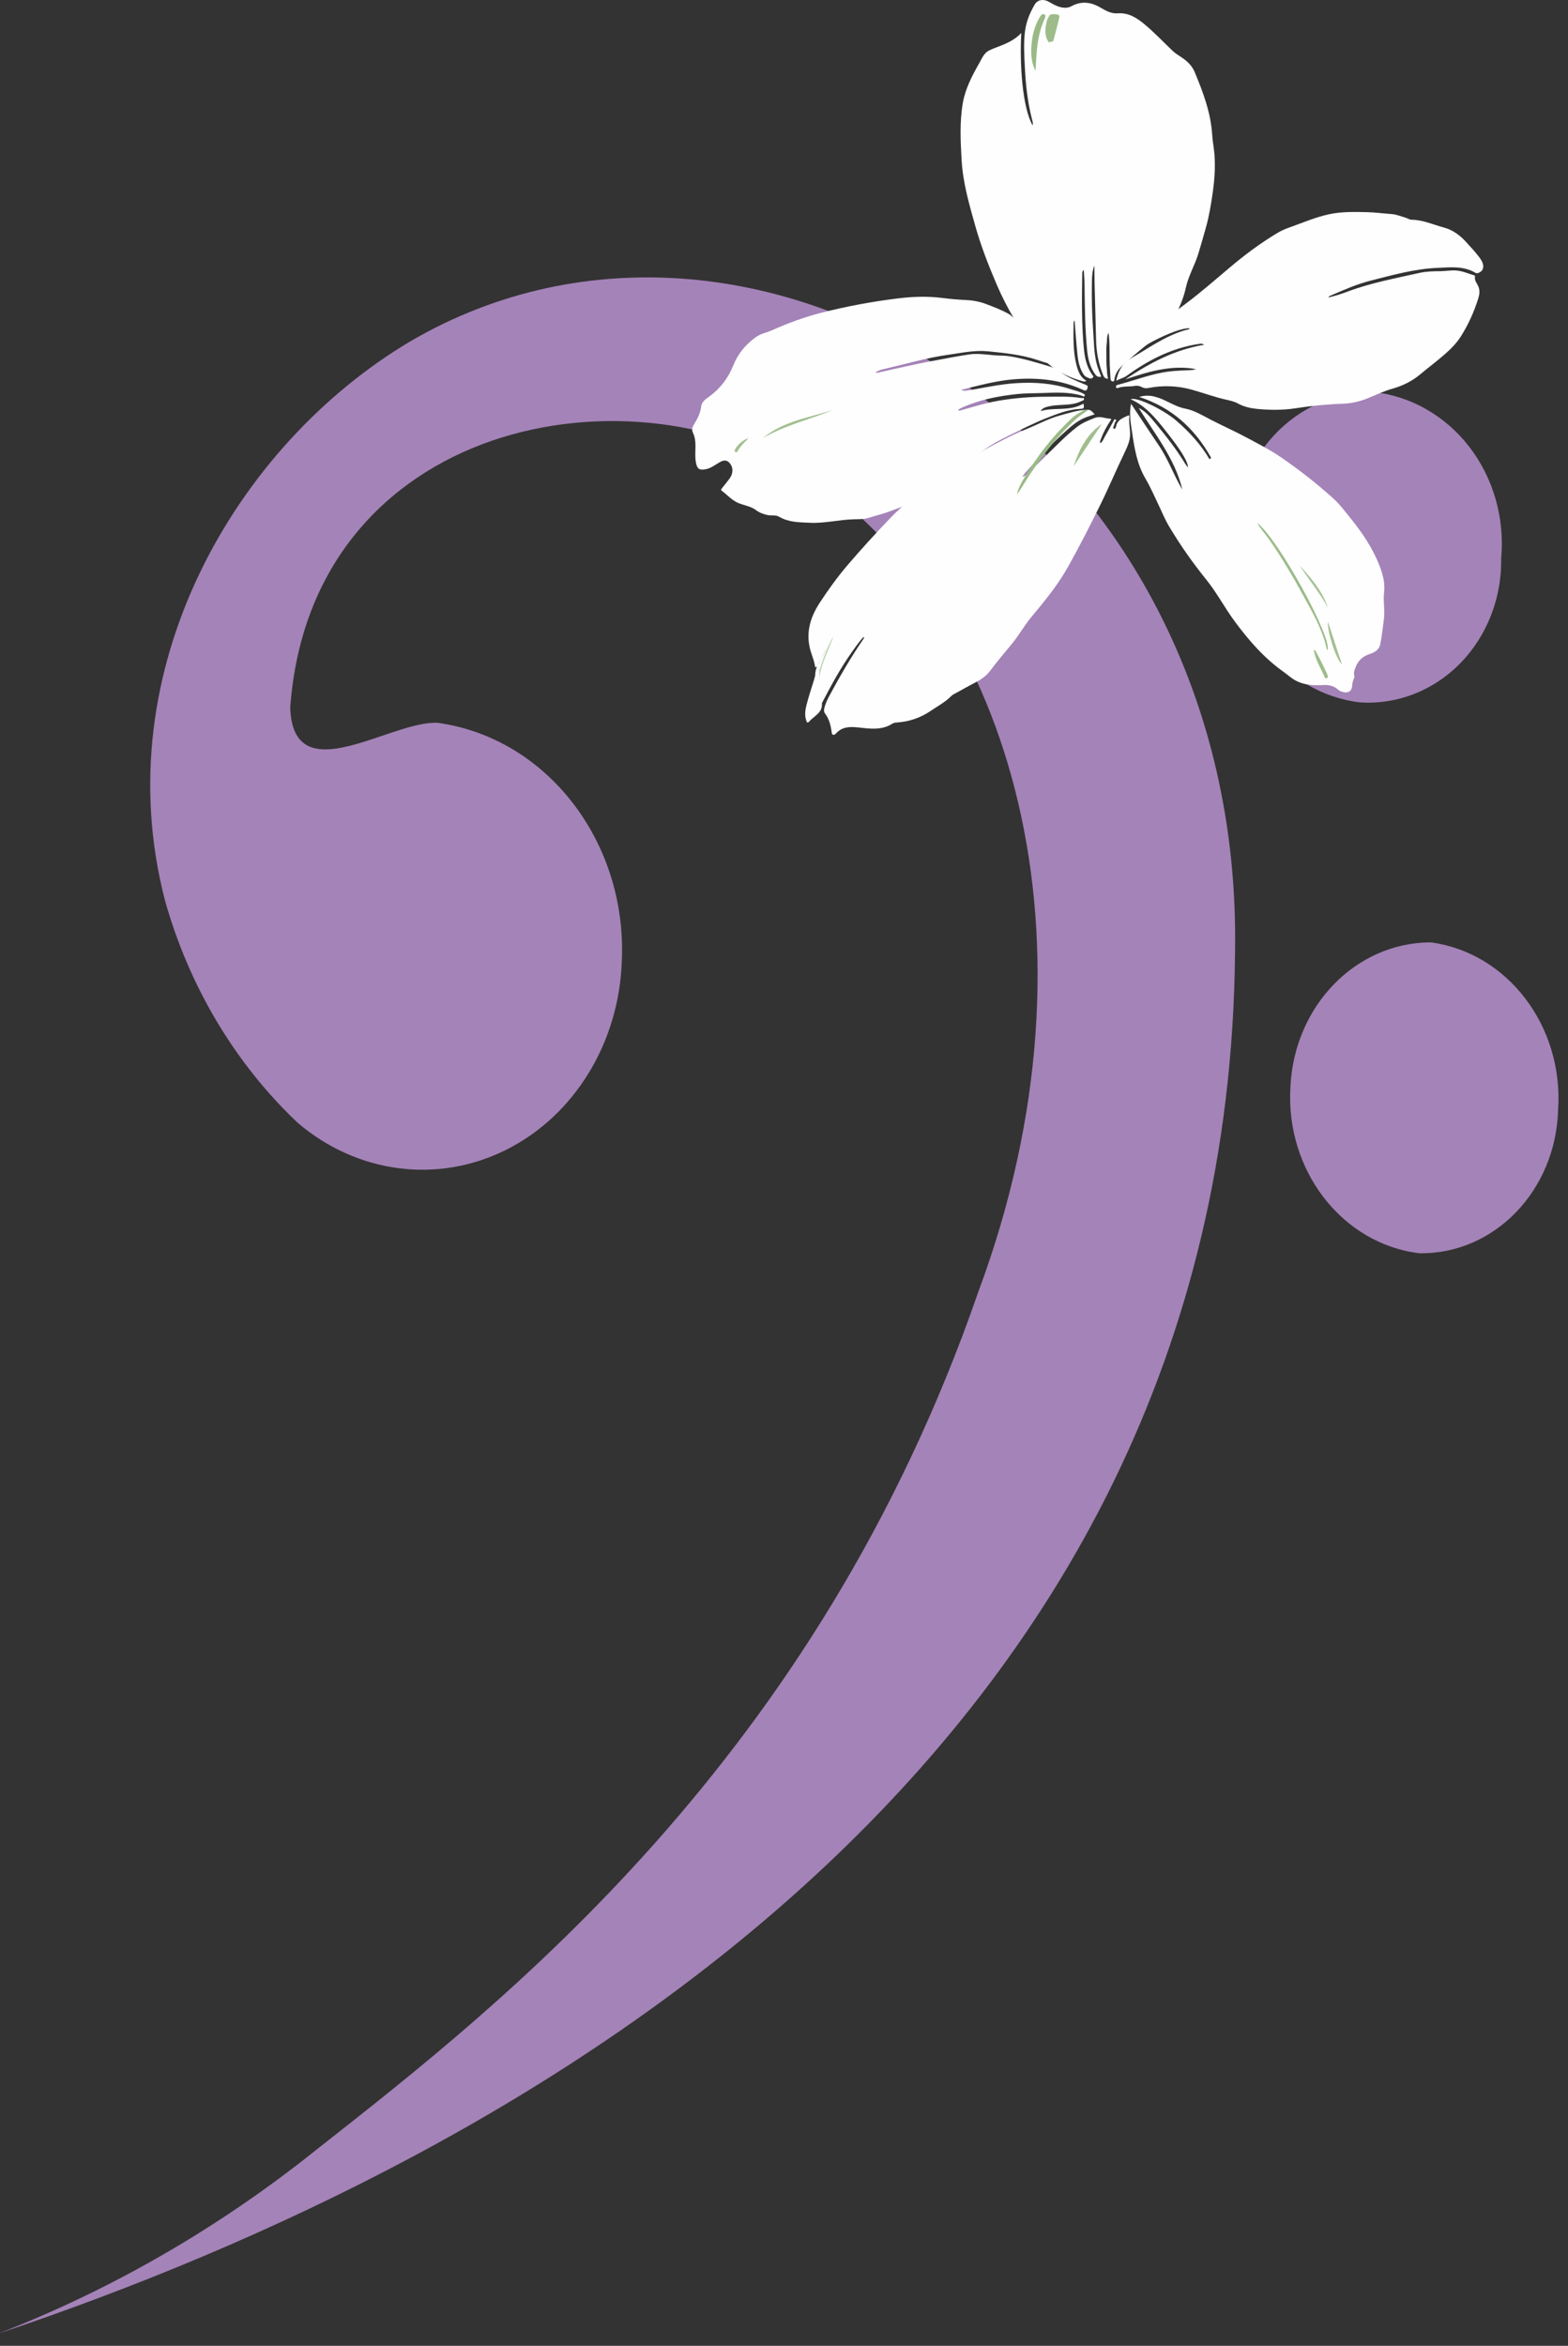 <?xml version="1.0" encoding="UTF-8"?>
<svg width="111px" height="166px" viewBox="0 0 111 166" version="1.1" xmlns="http://www.w3.org/2000/svg" xmlns:xlink="http://www.w3.org/1999/xlink">
    <rect x="0" y="0" width="111" height="166" fill="#333333" stroke="none"/>
    <!-- Generator: Sketch 53.2 (72643) - https://sketchapp.com -->
    <title>BassDesign</title>
    <desc>Created with Sketch.</desc>
    <defs>
        <polygon id="path-1" points="0.102 0.18 76.871 0.18 76.871 75.949 0.102 75.949"></polygon>
    </defs>
    <g id="Page-2" stroke="none" stroke-width="1" fill="none" fill-rule="evenodd">
        <g id="Home" transform="translate(-1054, -2578)">
            <g id="ContactSection" transform="translate(384, 2407)">
                <g id="BassDesign" transform="translate(663.492, 159)">
                    <g id="bassdesign" transform="translate(60.5, 103.465) rotate(178) translate(-60.5, -103.465) translate(3, 30.965)" fill="#A483B8">
                        <path d="M89.483,115.019 C87.316,135.251 64.337,138.912 51.835,129.817 C38.481,119.952 32.053,96.714 42.246,72.012 C54.854,39.294 77.762,22.801 91.152,13.012 C98.232,7.732 105.985,3.603 114.166,0.758 C76.2,12.01 25.731,38.601 23.245,95.365 C21.327,131.628 54.961,154.134 80.071,140.646 C92.679,133.748 102.482,118.218 98.823,101.724 C97.329,95.571 94.263,90.001 89.98,85.654 C85.896,81.913 80.222,80.976 75.297,83.229 C70.371,85.482 67.029,90.544 66.646,96.329 C65.989,104.726 71.409,112.253 79.076,113.593 C82.379,113.902 89.483,108.969 89.483,115.019 Z" id="Path"></path>
                        <path d="M12.11,134.683 C9.457,134.313 7.051,132.832 5.424,130.568 C3.798,128.304 3.083,125.443 3.439,122.617 C3.486,119.802 4.636,117.137 6.61,115.265 C8.583,113.394 11.201,112.488 13.83,112.765 C19.149,113.613 22.885,118.793 22.287,124.488 C22.231,127.287 21.121,129.945 19.207,131.862 C17.293,133.78 14.735,134.797 12.11,134.683 L12.11,134.683 Z" id="Path"></path>
                        <path d="M9.383,95.615 C3.975,94.711 0.181,89.37 0.774,83.491 C1.115,77.768 5.634,73.394 10.935,73.655 C16.402,74.503 20.258,79.886 19.65,85.817 C19.15,91.495 14.659,95.781 9.383,95.615 L9.383,95.615 Z" id="Path"></path>
                        <path d="M75.529,91.008 C75.529,90.688 75.778,90.127 75.921,89.726 C77.545,87.062 80.185,85.402 83.057,85.241 C87.552,84.84 91.227,87.043 91.512,90.287 C91.798,93.531 88.337,96.495 83.984,97.056 C81.021,97.594 78.022,96.365 76.064,93.812" id="Path"></path>
                        <path d="M83.098,15.308 C83.098,15.308 83.098,15.526 83.098,15.526 C83.098,16.252 82.232,17.306 80.802,18.323 C79.372,19.34 77.039,20.466 76.324,19.958 C75.609,19.449 76.663,18.105 78.432,16.833 C79.508,15.947 80.805,15.346 82.195,15.09" id="Path"></path>
                    </g>
                    <g id="Jasmine" transform="translate(46.508, 0)">
                        <g id="Group-3">
                            <mask id="mask-2" fill="white">
                                <use xlink:href="#path-1"></use>
                            </mask>
                            <g id="Clip-2"></g>
                        </g>
                        <path d="M37.955,38.647 C37.723,38.721 37.604,38.6 37.503,38.456 C37.152,37.955 37.015,37.381 36.958,36.789 C36.808,35.227 36.794,33.66 36.775,32.093 C36.771,31.771 36.741,31.449 36.721,31.098 C36.599,31.204 36.612,31.312 36.611,31.412 C36.585,33.157 36.562,34.903 36.726,36.644 C36.789,37.309 36.919,37.962 37.325,38.526 C37.361,38.576 37.435,38.636 37.381,38.697 C37.328,38.758 37.241,38.816 37.153,38.782 C36.989,38.717 36.82,38.668 36.71,38.5 C36.427,38.067 36.324,37.582 36.273,37.087 C36.19,36.289 36.137,35.489 36.071,34.68 C36.009,34.745 35.999,34.821 35.998,34.893 C35.988,35.886 35.955,36.883 36.212,37.857 C36.325,38.284 36.474,38.701 36.902,38.939 C36.833,39.011 36.76,39.009 36.667,38.984 C35.346,38.628 34.243,37.979 33.383,36.885 C32.22,35.405 31.275,33.817 30.539,32.093 C29.974,30.769 29.451,29.432 29.059,28.05 C28.619,26.499 28.165,24.939 28.073,23.326 C27.996,21.981 27.927,20.619 28.16,19.282 C28.338,18.26 28.828,17.337 29.34,16.436 C29.529,16.104 29.666,15.733 30.055,15.553 C30.227,15.473 30.402,15.402 30.58,15.336 C31.21,15.101 31.826,14.841 32.299,14.334 C32.169,16.521 32.379,19.646 33.105,20.874 C33.142,20.679 33.077,20.533 33.043,20.394 C32.744,19.206 32.61,18 32.551,16.778 C32.509,15.915 32.451,15.054 32.563,14.195 C32.65,13.526 32.906,12.907 33.244,12.327 C33.453,11.971 33.866,11.912 34.234,12.119 C34.588,12.318 34.939,12.532 35.366,12.549 C35.543,12.557 35.703,12.517 35.858,12.433 C36.553,12.057 37.232,12.145 37.887,12.528 C38.275,12.755 38.659,12.979 39.134,12.943 C39.9,12.885 40.496,13.281 41.028,13.724 C41.723,14.303 42.347,14.964 43.002,15.59 C43.202,15.781 43.438,15.924 43.666,16.075 C44.063,16.338 44.392,16.668 44.574,17.101 C45.17,18.532 45.715,19.977 45.812,21.549 C45.842,22.032 45.945,22.512 45.978,22.998 C46.036,23.88 45.975,24.753 45.85,25.627 C45.731,26.453 45.597,27.282 45.373,28.079 C45.199,28.696 45.025,29.32 44.837,29.936 C44.582,30.771 44.126,31.523 43.939,32.387 C43.799,33.029 43.544,33.657 43.232,34.25 C43.093,34.515 42.791,34.676 42.719,34.983 C42.615,35.42 42.259,35.61 41.927,35.845 C41.03,36.48 40.195,37.191 39.389,37.932 C39.128,38.172 38.945,38.47 38.89,38.83 C38.879,38.9 38.887,38.999 38.779,38.992 C38.672,38.986 38.619,38.919 38.615,38.803 C38.602,38.475 38.575,38.148 38.561,37.82 C38.529,37.08 38.582,36.337 38.476,35.545 C38.33,35.83 38.382,36.101 38.343,36.351 C38.302,36.618 38.321,36.894 38.321,37.166 C38.322,37.439 38.314,37.713 38.344,37.982 C38.375,38.251 38.355,38.524 38.444,38.8 C38.246,38.8 38.16,38.709 38.097,38.556 C37.768,37.765 37.617,36.941 37.594,36.09 C37.557,34.711 37.518,33.333 37.484,31.954 C37.475,31.566 37.483,31.179 37.469,30.789 C37.34,31.128 37.306,31.488 37.298,31.844 C37.274,33.035 37.296,34.224 37.385,35.415 C37.443,36.18 37.437,36.947 37.624,37.701 C37.704,38.023 37.828,38.324 37.955,38.647" id="Fill-8" fill="#FEFEFE"></path>
                        <path d="M34.468,37.769 C34.084,37.696 33.76,37.578 33.442,37.473 C32.303,37.097 31.133,36.979 29.953,36.861 C29.001,36.764 28.099,36.97 27.174,37.097 C25.627,37.309 24.133,37.754 22.618,38.105 C22.405,38.154 22.19,38.212 21.976,38.346 C22.061,38.408 22.124,38.374 22.19,38.36 C23.511,38.073 24.828,37.752 26.158,37.515 C26.969,37.371 27.777,37.204 28.591,37.083 C29.203,36.992 29.812,37.094 30.42,37.143 C30.761,37.17 31.103,37.154 31.445,37.208 C32.463,37.368 33.444,37.675 34.43,37.968 C34.665,38.038 34.876,38.171 35.065,38.319 C35.586,38.724 36.189,38.945 36.779,39.199 C36.909,39.255 37.057,39.271 36.978,39.49 C36.903,39.699 36.785,39.642 36.65,39.581 C35.084,38.869 33.444,38.703 31.759,38.841 C30.498,38.945 29.285,39.281 28.032,39.591 C28.224,39.667 28.298,39.671 28.741,39.593 C29.789,39.41 30.835,39.187 31.896,39.117 C33.195,39.031 34.488,39.112 35.741,39.524 C36.048,39.626 36.37,39.685 36.661,39.843 C36.729,39.88 36.819,39.896 36.785,39.996 C36.743,40.122 36.657,40.022 36.602,40.005 C35.659,39.718 34.692,39.78 33.732,39.814 C33.151,39.835 32.568,39.824 31.986,39.887 C30.654,40.032 29.35,40.282 28.114,40.841 C28.016,40.886 27.905,40.919 27.825,41.032 C27.911,41.083 27.983,41.043 28.057,41.023 C28.933,40.782 29.799,40.506 30.698,40.355 C31.844,40.161 32.993,40.073 34.152,40.074 C34.956,40.074 35.763,40.032 36.562,40.172 C36.62,40.182 36.729,40.106 36.736,40.239 C36.741,40.342 36.642,40.339 36.579,40.372 C36.179,40.581 35.746,40.623 35.311,40.646 C34.886,40.668 34.46,40.68 34.048,40.811 C33.898,40.859 33.761,40.929 33.661,41.09 C34.657,40.795 35.744,41.136 36.695,40.561 C36.764,40.877 36.746,40.922 36.474,40.933 C35.619,40.971 34.834,41.288 34.051,41.596 C33.143,41.953 32.274,42.411 31.394,42.835 C30.785,43.127 30.186,43.463 29.622,43.857 C29.254,44.114 28.856,44.325 28.47,44.552 C27.215,45.29 26.028,46.12 24.98,47.158 C24.449,47.684 23.762,47.887 23.102,48.143 C22.573,48.348 22.023,48.479 21.483,48.647 C21.155,48.748 20.816,48.74 20.495,48.746 C19.438,48.763 18.401,49.045 17.345,48.994 C16.601,48.958 15.843,48.973 15.158,48.569 C14.892,48.412 14.574,48.513 14.285,48.437 C14.022,48.368 13.769,48.29 13.548,48.119 C13.173,47.829 12.709,47.772 12.288,47.604 C11.822,47.418 11.491,47.022 11.094,46.729 C11.006,46.664 11.076,46.591 11.122,46.532 C11.303,46.3 11.495,46.076 11.666,45.836 C11.885,45.53 11.906,45.155 11.738,44.886 C11.545,44.577 11.32,44.513 11.002,44.68 C10.665,44.857 10.373,45.119 9.985,45.199 C9.517,45.295 9.355,45.2 9.264,44.725 C9.189,44.331 9.234,43.934 9.232,43.54 C9.231,43.224 9.196,42.922 9.06,42.64 C8.962,42.436 8.989,42.257 9.107,42.069 C9.36,41.665 9.579,41.256 9.638,40.752 C9.679,40.399 10.015,40.21 10.273,40.015 C11.022,39.45 11.563,38.726 11.918,37.839 C12.257,36.994 12.824,36.336 13.544,35.833 C13.873,35.603 14.283,35.536 14.649,35.372 C15.772,34.871 16.924,34.444 18.11,34.14 C19.906,33.68 21.726,33.343 23.563,33.116 C24.601,32.988 25.64,32.951 26.689,33.083 C27.235,33.152 27.791,33.205 28.344,33.229 C28.83,33.249 29.304,33.33 29.757,33.498 C30.323,33.709 30.889,33.925 31.42,34.221 C31.509,34.271 31.585,34.344 31.665,34.409 C32.539,35.112 33.158,36.047 33.811,36.954 C34.004,37.222 34.225,37.469 34.468,37.769" id="Fill-10" fill="#FEFEFE"></path>
                        <path d="M17.702,59.202 C17.663,58.85 17.53,58.522 17.421,58.189 C17.001,56.905 17.311,55.745 18.039,54.638 C18.636,53.73 19.268,52.849 19.976,52.018 C20.933,50.894 21.931,49.804 22.953,48.733 C23.908,47.732 24.99,46.866 26.081,46.015 C27.166,45.168 28.401,44.522 29.625,43.866 C30.619,43.332 31.602,42.785 32.658,42.365 C33.459,42.047 34.215,41.619 35.053,41.394 C35.643,41.236 36.229,41.036 36.853,41.006 C37.18,40.99 37.179,40.984 37.495,41.316 C37.28,41.39 37.072,41.454 36.869,41.532 C36.337,41.736 35.915,42.091 35.504,42.456 C34.452,43.387 33.519,44.423 32.58,45.453 C32.513,45.527 32.465,45.616 32.369,45.754 C32.594,45.678 32.704,45.564 32.813,45.457 C33.524,44.765 34.227,44.065 34.937,43.372 C35.357,42.963 35.786,42.565 36.254,42.204 C36.629,41.916 37.062,41.742 37.504,41.572 C37.883,41.426 38.225,41.613 38.585,41.628 C38.738,41.634 38.615,41.76 38.582,41.812 C38.321,42.213 38.095,42.629 37.932,43.075 C37.901,43.16 37.84,43.24 37.887,43.357 C38.07,43.253 38.113,43.065 38.202,42.915 C38.411,42.562 38.602,42.198 38.801,41.84 C38.839,41.772 38.855,41.641 38.962,41.684 C39.094,41.737 38.953,41.817 38.935,41.883 C38.901,42.006 38.844,42.124 38.806,42.248 C38.798,42.274 38.822,42.325 38.847,42.341 C38.902,42.375 38.933,42.329 38.957,42.289 C38.977,42.257 39.001,42.224 39.006,42.189 C39.071,41.752 39.433,41.596 39.789,41.435 C39.857,41.404 39.966,41.349 39.949,41.479 C39.882,42.003 40.067,42.521 39.972,43.045 C39.907,43.404 39.75,43.733 39.595,44.057 C38.998,45.296 38.468,46.561 37.856,47.795 C37.134,49.254 36.397,50.704 35.598,52.126 C34.882,53.399 33.955,54.534 33.013,55.66 C32.494,56.28 32.113,56.991 31.591,57.612 C31.071,58.23 30.558,58.853 30.07,59.497 C29.803,59.849 29.414,60.107 29.017,60.311 C28.566,60.543 28.126,60.793 27.683,61.037 C27.565,61.101 27.434,61.158 27.345,61.25 C26.923,61.681 26.385,61.964 25.891,62.301 C25.181,62.784 24.381,63.068 23.503,63.126 C23.384,63.133 23.269,63.148 23.171,63.211 C22.404,63.701 21.556,63.563 20.726,63.475 C20.155,63.414 19.632,63.43 19.214,63.867 C19.15,63.934 19.075,64.026 18.974,63.993 C18.874,63.961 18.881,63.841 18.868,63.754 C18.803,63.303 18.692,62.872 18.405,62.492 C18.3,62.354 18.33,62.171 18.38,62.009 C18.464,61.734 18.584,61.474 18.722,61.218 C19.451,59.864 20.222,58.533 21.095,57.257 C21.128,57.208 21.189,57.16 21.145,57.06 C20.816,57.401 20.564,57.78 20.301,58.149 C19.51,59.257 18.868,60.445 18.244,61.642 C18.219,61.692 18.18,61.746 18.184,61.796 C18.23,62.442 17.627,62.666 17.283,63.057 C17.129,63.231 17.099,63.049 17.068,62.958 C16.942,62.583 17.012,62.204 17.105,61.84 C17.251,61.268 17.444,60.707 17.616,60.141 C17.648,60.035 17.675,59.928 17.705,59.821 C17.704,59.193 18.071,58.695 18.362,58.173 C18.569,57.804 18.812,57.453 19.036,57.093 C18.909,57.311 18.766,57.52 18.628,57.731 C18.348,58.16 18.102,58.607 17.876,59.064 C17.841,59.135 17.827,59.232 17.702,59.202" id="Fill-12" fill="#FEFEFE"></path>
                        <path d="M54.051,33.046 C54.517,32.942 54.965,32.798 55.402,32.633 C57.054,32.01 58.787,31.696 60.499,31.309 C60.963,31.204 61.455,31.194 61.935,31.192 C62.395,31.189 62.849,31.084 63.317,31.17 C63.668,31.235 63.988,31.376 64.324,31.474 C64.365,31.486 64.429,31.505 64.417,31.559 C64.355,31.846 64.56,32.044 64.656,32.277 C64.774,32.561 64.734,32.839 64.649,33.114 C64.352,34.069 63.94,34.978 63.406,35.82 C63.097,36.308 62.672,36.724 62.234,37.107 C61.678,37.592 61.084,38.034 60.517,38.507 C59.932,38.994 59.266,39.31 58.536,39.516 C57.94,39.684 57.385,39.958 56.812,40.187 C56.266,40.406 55.681,40.549 55.089,40.569 C53.962,40.606 52.847,40.714 51.734,40.888 C50.799,41.034 49.845,41.027 48.91,40.927 C48.482,40.881 48.027,40.771 47.619,40.546 C47.367,40.407 47.066,40.344 46.779,40.279 C45.957,40.093 45.168,39.798 44.359,39.573 C43.351,39.293 42.318,39.258 41.284,39.456 C41.133,39.485 40.991,39.481 40.853,39.404 C40.695,39.317 40.517,39.274 40.343,39.306 C39.962,39.377 39.566,39.315 39.191,39.435 C39.128,39.455 39.04,39.512 39.008,39.404 C38.979,39.308 39.035,39.254 39.133,39.229 C40.35,38.917 41.525,38.439 42.782,38.286 C43.249,38.229 43.723,38.22 44.194,38.195 C44.35,38.186 44.506,38.184 44.665,38.121 C42.906,37.797 41.283,38.309 39.659,38.844 C41.368,37.696 43.16,36.741 45.254,36.395 C45.059,36.306 45.056,36.31 44.851,36.341 C42.943,36.627 41.288,37.486 39.751,38.597 C39.541,38.749 39.299,38.787 39.019,38.941 C39.11,38.476 39.272,38.106 39.536,37.791 C39.845,37.424 40.29,37.231 40.69,36.985 C41.72,36.349 42.742,35.695 43.925,35.357 C44.025,35.329 44.152,35.345 44.225,35.235 C43.24,35.142 39.894,36.904 39.117,37.935 C39.091,37.577 39.212,37.296 39.442,37.053 C39.863,36.608 40.361,36.253 40.827,35.861 C42.107,34.785 43.508,33.867 44.807,32.816 C45.561,32.205 46.295,31.573 47.036,30.947 C48.122,30.029 49.262,29.177 50.491,28.45 C50.773,28.283 51.076,28.169 51.378,28.061 C52.282,27.736 53.168,27.354 54.113,27.156 C54.978,26.974 55.854,26.992 56.733,27.012 C57.335,27.025 57.929,27.106 58.527,27.15 C58.852,27.174 59.169,27.308 59.487,27.4 C59.638,27.443 59.782,27.548 59.93,27.55 C60.741,27.56 61.472,27.903 62.232,28.106 C62.843,28.27 63.368,28.656 63.805,29.145 C64.161,29.543 64.539,29.926 64.833,30.369 C65.08,30.742 65.071,31.142 64.685,31.3 C64.601,31.334 64.536,31.358 64.453,31.308 C63.604,30.802 62.675,30.916 61.752,30.955 C60.14,31.025 58.598,31.462 57.052,31.852 C56.056,32.103 55.112,32.521 54.17,32.93 C54.125,32.95 54.059,32.955 54.051,33.046" id="Fill-14" fill="#FEFEFE"></path>
                        <path d="M40.068,40.573 C40.756,41.607 41.398,42.586 42.056,43.554 C42.716,44.526 43.097,45.649 43.703,46.65 C43.173,44.451 41.761,42.733 40.611,40.868 C41.112,41.111 41.447,41.531 41.789,41.944 C42.545,42.855 43.276,43.785 43.892,44.802 C43.949,44.896 44.024,44.979 44.101,45.081 C44.095,44.634 43.533,43.76 42.435,42.382 C41.764,41.539 41.085,40.716 40.042,40.253 C40.443,40.054 42.383,40.993 43.28,41.774 C44.191,42.566 45.007,43.447 45.628,44.504 C45.664,44.467 45.7,44.43 45.735,44.393 C44.581,42.321 42.936,40.825 40.648,40.091 C41.407,39.846 42.077,40.14 42.732,40.465 C43.108,40.652 43.482,40.832 43.896,40.913 C44.545,41.039 45.1,41.384 45.676,41.682 C46.558,42.139 47.469,42.541 48.341,43.012 C49.123,43.434 49.92,43.838 50.659,44.344 C51.95,45.227 53.178,46.188 54.343,47.233 C54.818,47.658 55.198,48.166 55.596,48.659 C56.432,49.693 57.174,50.787 57.658,52.035 C57.894,52.642 58.062,53.265 57.978,53.945 C57.905,54.545 58.048,55.155 57.973,55.763 C57.897,56.374 57.831,56.986 57.71,57.589 C57.628,57.995 57.3,58.172 56.956,58.284 C56.469,58.442 56.138,58.742 55.96,59.223 C55.892,59.407 55.809,59.584 55.875,59.791 C55.908,59.894 55.852,59.992 55.816,60.088 C55.766,60.22 55.728,60.352 55.723,60.495 C55.709,60.903 55.447,61.082 55.053,60.964 C54.927,60.927 54.806,60.874 54.708,60.788 C54.408,60.526 54.061,60.454 53.673,60.477 C52.992,60.517 52.32,60.487 51.699,60.146 C51.395,59.979 51.143,59.742 50.863,59.543 C49.48,58.562 48.388,57.302 47.387,55.944 C46.689,54.997 46.143,53.947 45.404,53.031 C44.431,51.825 43.54,50.563 42.748,49.229 C42.485,48.787 42.288,48.313 42.07,47.848 C41.752,47.173 41.45,46.486 41.075,45.843 C40.484,44.83 40.307,43.709 40.141,42.582 C40.047,41.95 39.919,41.314 40.068,40.573" id="Fill-16" fill="#FEFEFE"></path>
                        <path d="M18,59.346 C18.061,59.316 18.067,59.235 18.089,59.164 C18.334,58.394 18.635,57.671 19,57 C18.684,58.012 18.15,58.878 18.002,60 C18.001,59.782 18.001,59.564 18,59.346" id="Fill-18" fill="#BFD3B3"></path>
                        <path d="M33.298,17 C32.952,16.312 32.968,15.617 33.047,14.923 C33.108,14.398 33.25,13.877 33.514,13.37 C33.56,13.28 33.62,13.193 33.679,13.105 C33.714,13.052 33.763,12.99 33.874,13.001 C34.02,13.017 33.999,13.097 33.999,13.162 C33.999,13.199 33.993,13.238 33.976,13.274 C33.421,14.457 33.374,15.673 33.315,16.888 C33.313,16.926 33.303,16.963 33.298,17" id="Fill-20" fill="#99B985"></path>
                        <path d="M34.243,15 C33.882,14.459 34.001,13.961 34.108,13.463 C34.127,13.373 34.199,13.284 34.241,13.195 C34.278,13.116 34.28,13.006 34.58,13 C34.981,12.992 35.014,13.118 34.996,13.2 C34.87,13.772 34.712,14.342 34.558,14.913 C34.554,14.927 34.468,14.939 34.243,15" id="Fill-22" fill="#9DBC8A"></path>
                        <path d="M19,41 C17.337,41.68 15.577,42.089 14,43 C15.468,41.793 17.292,41.55 19,41" id="Fill-24" fill="#A1BF8F"></path>
                        <path d="M13,43 C12.708,43.302 12.393,43.589 12.223,43.93 C12.203,43.969 12.165,44.021 12.074,43.991 C12.003,43.969 11.991,43.921 12.006,43.874 C12.047,43.74 12.138,43.618 12.247,43.502 C12.439,43.3 12.658,43.112 13,43" id="Fill-26" fill="#A4C092"></path>
                        <path d="M37,41.039 C36.717,41.246 36.423,41.422 36.175,41.648 C34.923,42.791 33.883,44.112 32.949,45.518 C32.625,46.006 32.327,46.511 32,47 C32.064,46.571 32.278,46.203 32.493,45.84 C33.413,44.286 34.509,42.868 35.836,41.633 C36.074,41.411 36.349,41.239 36.633,41.082 C36.738,41.024 36.848,40.956 37,41.039" id="Fill-28" fill="#9ABA86"></path>
                        <path d="M36,45 C36.398,43.8 36.94,42.718 38,42 C37.315,43.027 36.658,44.014 36,45" id="Fill-30" fill="#A0BE8E"></path>
                        <path d="M49,49 C50.551,50.22 54.329,57.18 53.977,58 C53.934,57.999 53.928,57.96 53.921,57.927 C53.684,56.831 53.198,55.868 52.681,54.912 C51.797,53.279 50.888,51.666 49.835,50.161 C49.562,49.77 49.228,49.434 49,49" id="Fill-32" fill="#9CBB8A"></path>
                        <path d="M52,52 C52.802,52.908 53.616,53.814 54,55 C53.431,53.937 52.639,53.021 52,52" id="Fill-34" fill="#A6C295"></path>
                        <path d="M53.095,58 C53.406,58.575 53.717,59.15 53.968,59.751 C54.001,59.83 54.035,59.946 53.922,59.989 C53.783,60.04 53.774,59.905 53.741,59.832 C53.541,59.381 53.281,58.953 53.129,58.483 C53.081,58.334 53.043,58.181 53,58.029 C53.032,58.02 53.063,58.01 53.095,58" id="Fill-36" fill="#9EBC8B"></path>
                        <path d="M55,59 C54.6,58.712 53.957,56.747 54.002,56 C54.347,56.994 54.652,58.008 55,59" id="Fill-38" fill="#A3C092"></path>
                    </g>
                </g>
            </g>
        </g>
    </g>
</svg>